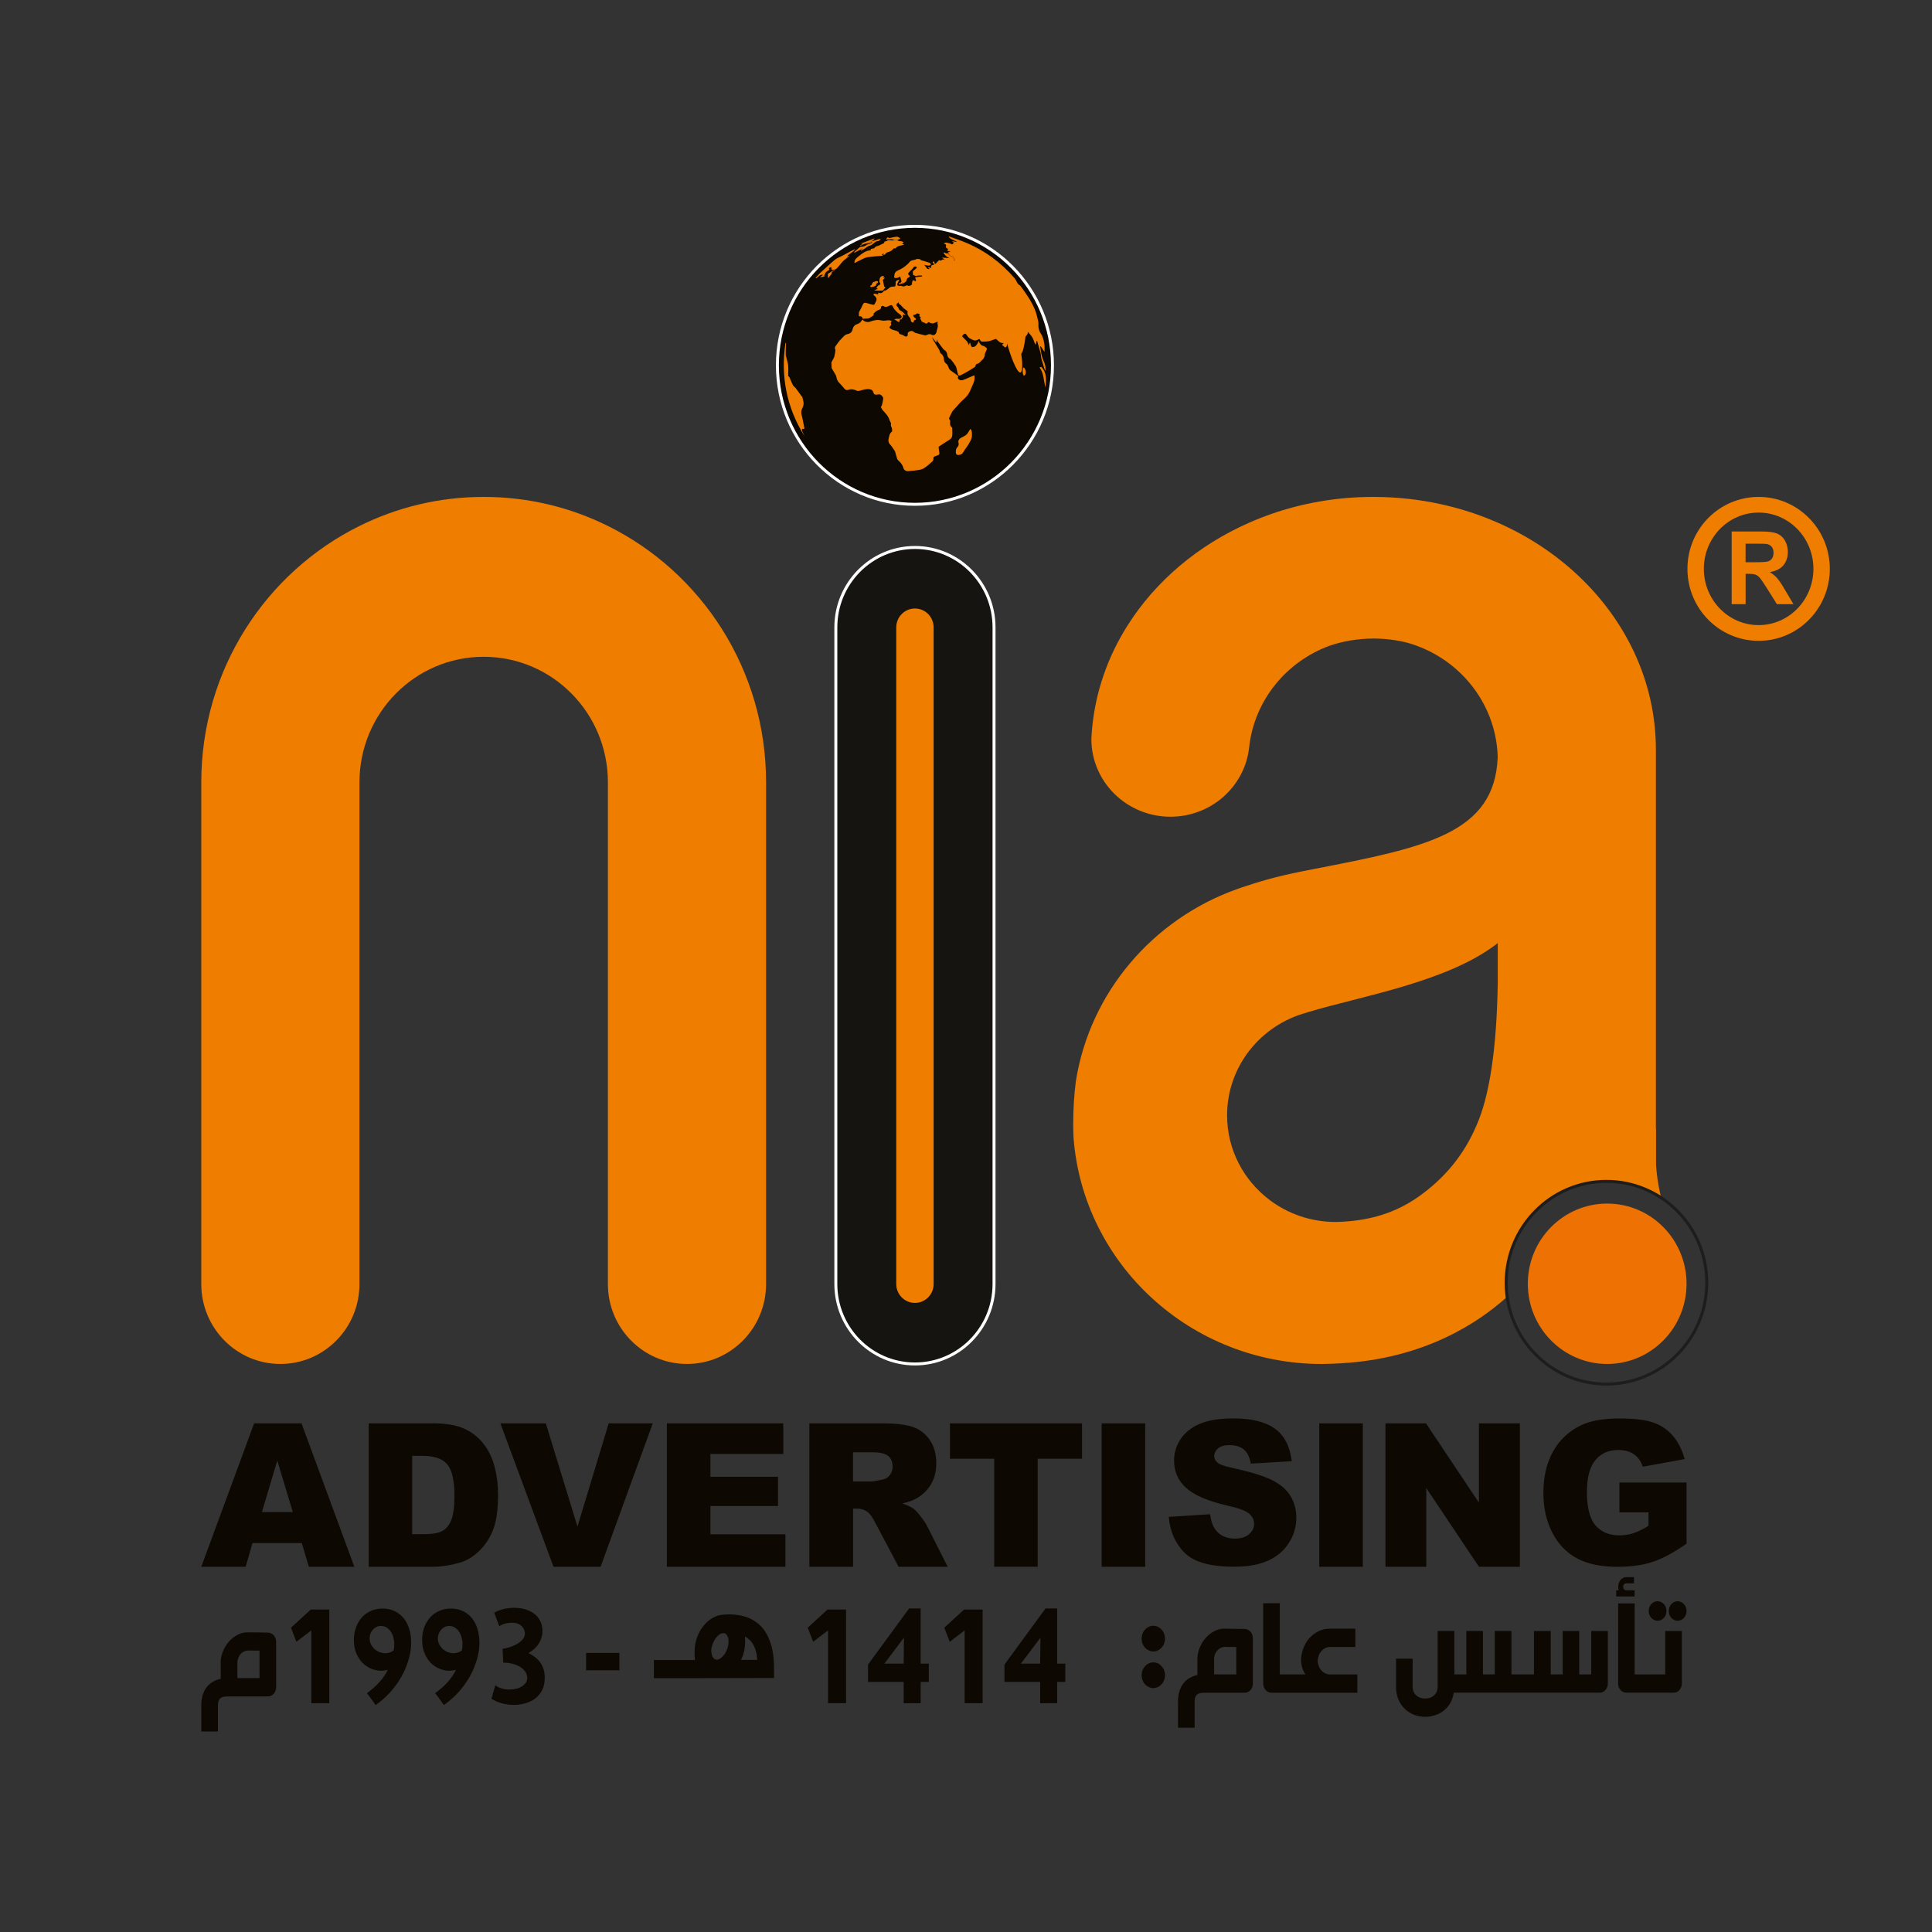 <?xml version="1.0" encoding="utf-8"?>
<!-- Generator: Adobe Illustrator 28.0.0, SVG Export Plug-In . SVG Version: 6.00 Build 0)  -->
<svg version="1.1" id="Layer_1" xmlns="http://www.w3.org/2000/svg" xmlns:xlink="http://www.w3.org/1999/xlink" x="0px" y="0px"
	 viewBox="0 0 650 650" style="enable-background:new 0 0 650 650;" xml:space="preserve">
<rect x="0" y="0" width="650" height="650" fill="#333333" stroke="none"/>
<style type="text/css">
	.st0{fill-rule:evenodd;clip-rule:evenodd;fill:#EE7D00;}
	.st1{fill-rule:evenodd;clip-rule:evenodd;fill:#0D0802;}
	.st2{fill:#0D0802;}
	.st3{fill-rule:evenodd;clip-rule:evenodd;fill:#161410;stroke:#FFFFFF;strokeWidth:0.15;stroke-miterlimit:10;}
	.st4{fill:#EE7D00;}
	.st5{fill-rule:evenodd;clip-rule:evenodd;fill:#0D0802;stroke:#FFFFFF;strokeWidth:0.15;stroke-miterlimit:10;}
	.st6{fill-rule:evenodd;clip-rule:evenodd;fill:#ED7203;}
	.st7{fill:none;stroke:#1D1D1B;stroke-miterlimit:10;}
</style>
<path class="st0" d="M257.74,263.2V432c0,14.85-11.92,26.89-26.61,26.89c-14.7,0-26.61-12.04-26.61-26.89V263.2
	c0-23.32-18.71-42.23-41.79-42.23c-23.07,0-41.79,18.91-41.79,42.23V432c0,14.85-11.92,26.89-26.61,26.89
	c-14.7,0-26.61-12.04-26.61-26.89V263.2c0-37.88,21.7-70.63,53.22-86.25c12.61-6.26,26.79-9.77,41.79-9.77
	c15,0,29.19,3.51,41.79,9.77C236.05,192.57,257.74,225.32,257.74,263.2z"/>
<g>
	<g>
		<path class="st1" d="M388.01,546.97c0.55,0,1.04,0.1,1.54,0.35c0.46,0.22,0.87,0.54,1.25,0.92c0.35,0.38,0.64,0.86,0.84,1.4
			c0.2,0.51,0.32,1.08,0.32,1.72c0,0.57-0.12,1.11-0.32,1.62c-0.2,0.54-0.49,0.99-0.84,1.37c-0.38,0.38-0.78,0.7-1.25,0.92
			c-0.49,0.22-0.99,0.35-1.54,0.35c-0.52,0-1.04-0.13-1.5-0.35c-0.49-0.22-0.9-0.54-1.28-0.92c-0.35-0.38-0.64-0.83-0.84-1.37
			c-0.2-0.51-0.29-1.05-0.29-1.62c0-0.64,0.09-1.21,0.29-1.72c0.2-0.54,0.49-1.02,0.84-1.4c0.38-0.38,0.78-0.7,1.28-0.92
			C386.96,547.07,387.48,546.97,388.01,546.97L388.01,546.97z M219.99,564.61v-6.11h10.37h0.49h2.96c-0.06-0.48-0.09-0.99-0.12-1.5
			c0-0.54,0-1.02,0-1.43c0-1.49,0.23-2.93,0.69-4.27c0.44-1.37,1.07-2.61,1.85-3.69c0.78-1.11,1.68-2.01,2.69-2.74
			c1.04-0.73,2.09-1.24,3.22-1.47c0.46-0.06,0.99-0.16,1.54-0.19c0.55-0.03,1.13-0.07,1.77-0.07c1.01,0,2.09,0.1,3.21,0.29
			c1.1,0.16,2.2,0.48,3.3,0.92c1.07,0.48,2.11,1.11,3.1,1.91c1.01,0.8,1.89,1.82,2.64,3.09c0.78,1.27,1.39,2.77,1.88,4.52
			c0.49,1.78,0.75,3.85,0.81,6.24l0.03,4.43l-29.58,0.06l0,0h-0.49H219.99z M74.25,559.17c0-1.18,0.26-2.36,0.75-3.56
			c0.47-1.18,1.13-2.26,1.97-3.25c0.84-0.95,1.8-1.75,2.93-2.32c1.13-0.6,2.32-0.89,3.56-0.86c1.13,0,2.23,0.03,3.33,0.03
			c1.1,0.03,2.23,0.03,3.33,0.06c0.38,0,0.72,0.09,1.07,0.25c0.35,0.16,0.64,0.38,0.9,0.64c0.26,0.28,0.46,0.6,0.58,0.99
			c0.15,0.35,0.23,0.76,0.23,1.18v15.35c0,0.41-0.09,0.83-0.23,1.18c-0.11,0.38-0.32,0.7-0.58,0.99c-0.26,0.29-0.55,0.51-0.9,0.67
			c-0.35,0.16-0.69,0.22-1.07,0.22H76.83c-0.52,0-1.01,0.03-1.45,0.1c-0.43,0.07-0.78,0.19-1.1,0.42c-0.32,0.19-0.55,0.51-0.7,0.92
			c-0.17,0.38-0.26,0.89-0.26,1.56v8.79h-5.59v-8.79c0-1.34,0.17-2.52,0.49-3.57c0.35-1.02,0.78-1.88,1.36-2.61
			c0.58-0.73,1.28-1.31,2.06-1.75c0.81-0.48,1.68-0.8,2.61-0.99V559.17z M104.73,573.02v-24.48c-0.81,0.6-1.65,1.24-2.55,1.94
			c-0.9,0.7-1.71,1.31-2.46,1.88l-1.82-4.74l6.66-6.11h6.23v31.52H104.73z M138.33,552.67c0,1.88-0.29,3.79-0.87,5.73
			c-0.58,1.94-1.36,3.85-2.4,5.7c-1.04,1.81-2.29,3.57-3.76,5.22c-1.48,1.62-3.13,3.09-4.93,4.33c-0.64-0.96-1.25-1.78-1.77-2.48
			c-0.52-0.7-0.93-1.21-1.13-1.53c3.33-2.42,5.65-5.03,7.01-7.86c-0.35,0.1-0.72,0.16-1.1,0.22c-0.38,0.07-0.75,0.1-1.13,0.1
			c-1.13,0-2.23-0.22-3.33-0.67c-1.07-0.44-2.06-1.11-2.93-1.97c-0.87-0.89-1.59-1.98-2.12-3.25c-0.55-1.27-0.81-2.74-0.81-4.39
			c0-1.56,0.23-3,0.72-4.3c0.46-1.3,1.13-2.42,1.97-3.37c0.84-0.92,1.85-1.66,3.04-2.17c1.16-0.54,2.46-0.8,3.85-0.8
			c1.57,0,2.93,0.29,4.14,0.86c1.19,0.57,2.2,1.37,3.04,2.39c0.81,1.02,1.42,2.23,1.86,3.63
			C138.13,549.46,138.33,550.99,138.33,552.67L138.33,552.67z M128.13,547.04c-0.64,0-1.19,0.13-1.68,0.45
			c-0.49,0.29-0.9,0.64-1.22,1.08c-0.35,0.45-0.58,0.92-0.72,1.43c-0.14,0.54-0.2,1.02-0.17,1.47c0.06,0.7,0.26,1.37,0.58,1.94
			c0.32,0.57,0.72,1.08,1.22,1.5c0.49,0.41,1.04,0.73,1.65,0.96c0.61,0.22,1.21,0.35,1.85,0.35c0.99,0,1.91-0.32,2.78-0.92
			c0.06-0.32,0.15-0.67,0.17-1.02c0.03-0.38,0.06-0.73,0.06-1.11c0-0.8-0.12-1.56-0.32-2.32c-0.2-0.73-0.49-1.37-0.87-1.94
			c-0.38-0.57-0.87-1.02-1.42-1.37C129.49,547.2,128.86,547.04,128.13,547.04L128.13,547.04z M161.3,552.67
			c0,1.88-0.29,3.79-0.87,5.73c-0.58,1.94-1.36,3.85-2.4,5.7c-1.04,1.81-2.29,3.57-3.77,5.22c-1.48,1.62-3.13,3.09-4.93,4.33
			c-0.64-0.96-1.25-1.78-1.77-2.48c-0.55-0.7-0.93-1.21-1.16-1.53c3.36-2.42,5.68-5.03,7.01-7.86c-0.35,0.1-0.69,0.16-1.07,0.22
			c-0.4,0.07-0.75,0.1-1.13,0.1c-1.13,0-2.23-0.22-3.33-0.67c-1.1-0.44-2.06-1.11-2.95-1.97c-0.87-0.89-1.56-1.98-2.09-3.25
			c-0.55-1.27-0.81-2.74-0.81-4.39c0-1.56,0.23-3,0.7-4.3c0.49-1.3,1.16-2.42,2-3.37c0.84-0.92,1.85-1.66,3.04-2.17
			c1.16-0.54,2.46-0.8,3.85-0.8c1.56,0,2.93,0.29,4.14,0.86c1.19,0.57,2.2,1.37,3.04,2.39c0.81,1.02,1.42,2.23,1.85,3.63
			C161.07,549.46,161.3,550.99,161.3,552.67L161.3,552.67z M151.11,547.04c-0.64,0-1.19,0.13-1.68,0.45
			c-0.49,0.29-0.9,0.64-1.21,1.08c-0.35,0.45-0.58,0.92-0.73,1.43c-0.15,0.54-0.2,1.02-0.18,1.47c0.06,0.7,0.23,1.37,0.58,1.94
			c0.32,0.57,0.72,1.08,1.21,1.5c0.49,0.41,1.02,0.73,1.62,0.96c0.61,0.22,1.25,0.35,1.88,0.35c0.98,0,1.91-0.32,2.78-0.92
			c0.06-0.32,0.12-0.67,0.17-1.02c0.03-0.38,0.06-0.73,0.06-1.11c0-0.8-0.11-1.56-0.32-2.32c-0.2-0.73-0.49-1.37-0.87-1.94
			c-0.41-0.57-0.87-1.02-1.42-1.37C152.47,547.2,151.83,547.04,151.11,547.04L151.11,547.04z M166.28,542.58
			c0.87-0.51,1.88-0.92,3.04-1.21c1.16-0.29,2.32-0.41,3.5-0.45c1.22,0,2.38,0.13,3.54,0.41c1.16,0.32,2.2,0.76,3.1,1.4
			c0.93,0.64,1.65,1.46,2.2,2.45c0.55,1.02,0.84,2.2,0.84,3.63c0,1.4-0.41,2.74-1.16,4.05c-0.78,1.27-1.97,2.39-3.53,3.28
			c1.88,0.96,3.25,2.1,4.14,3.47c0.9,1.34,1.33,2.96,1.33,4.87c0,1.62-0.29,2.99-0.9,4.17c-0.61,1.18-1.42,2.1-2.4,2.86
			c-1.01,0.73-2.14,1.24-3.42,1.59c-1.24,0.35-2.55,0.51-3.88,0.48c-1.33,0-2.63-0.19-3.91-0.54c-1.28-0.38-2.43-0.86-3.42-1.53
			l1.3-4.52c0.58,0.45,1.21,0.79,1.97,1.02c0.75,0.25,1.54,0.38,2.32,0.41c0.81,0.03,1.59-0.03,2.35-0.19
			c0.78-0.13,1.45-0.38,2.06-0.73c0.61-0.32,1.1-0.77,1.48-1.24c0.38-0.51,0.55-1.12,0.55-1.78c0-0.6-0.17-1.21-0.49-1.81
			c-0.35-0.57-0.84-1.11-1.53-1.62c-0.67-0.48-1.51-0.86-2.52-1.18c-1.01-0.32-2.17-0.48-3.53-0.48l-0.23-4.65
			c0.7-0.1,1.45-0.29,2.32-0.54c0.84-0.26,1.65-0.61,2.41-1.02c0.75-0.41,1.42-0.96,1.94-1.53c0.55-0.57,0.81-1.27,0.87-2.04
			c-0.06-0.73-0.26-1.34-0.55-1.85c-0.32-0.48-0.73-0.86-1.22-1.18c-0.46-0.28-1.01-0.48-1.62-0.57c-0.61-0.06-1.22-0.1-1.83-0.03
			c-0.64,0.06-1.24,0.19-1.85,0.38c-0.58,0.19-1.13,0.45-1.59,0.73L166.28,542.58z M197.19,556.11h11.21v5.83h-11.21V556.11z
			 M278.59,573.02v-24.48c-0.81,0.6-1.65,1.24-2.55,1.94c-0.9,0.7-1.71,1.31-2.46,1.88l-1.82-4.74l6.66-6.11h6.23v31.52H278.59z
			 M304.03,573.02v-7.16h-11.99v-5.83l13.82-18.88h3.88v18.56h2.75v6.15h-2.75v7.16H304.03z M304.03,559.71l0.09-8.75l-6.58,8.75
			H304.03z M324.54,573.02v-24.48c-0.81,0.6-1.65,1.24-2.55,1.94c-0.9,0.7-1.74,1.31-2.46,1.88l-1.83-4.74l6.66-6.11h6.23v31.52
			H324.54z M349.94,573.02v-7.16h-12v-5.83l13.82-18.88h3.91v18.56h2.75v6.15h-2.75v7.16H349.94z M349.94,559.71l0.12-8.75
			l-6.58,8.75H349.94z M79.87,564.58h7.44v-9.24c-1.01,0-1.79,0-2.31-0.03c-0.52,0-0.9,0-1.13,0c-0.23,0-0.38,0-0.41,0
			c-0.03,0-0.03,0-0.03,0c-0.46,0-0.9,0.1-1.33,0.32c-0.44,0.19-0.81,0.48-1.13,0.86c-0.35,0.35-0.61,0.8-0.78,1.27
			c-0.2,0.48-0.32,0.99-0.32,1.53V564.58z M245.11,552.29c0-0.76-0.12-1.4-0.41-1.91c-0.26-0.48-0.58-0.8-0.99-0.92
			c-0.46-0.03-0.96,0.06-1.39,0.29c-0.47,0.26-0.9,0.64-1.28,1.09c-0.41,0.47-0.75,1.02-1.01,1.62c-0.29,0.64-0.52,1.31-0.67,2.01
			v-0.03c0,0.16-0.03,0.29-0.03,0.45c0,0.16-0.03,0.32-0.03,0.45c0,0.35,0.06,0.73,0.12,1.08c0.06,0.35,0.17,0.67,0.32,0.99
			c0.14,0.29,0.35,0.51,0.61,0.7c0.26,0.19,0.55,0.29,0.9,0.29c0.49-0.06,0.95-0.29,1.42-0.67c0.46-0.38,0.87-0.86,1.25-1.4
			c0.35-0.57,0.63-1.18,0.87-1.88C244.99,553.72,245.11,553.03,245.11,552.29L245.11,552.29z M254.78,558.44
			c-0.09-1.15-0.23-2.13-0.49-2.99c-0.23-0.86-0.55-1.59-0.93-2.23c-0.37-0.64-0.78-1.15-1.24-1.56c-0.46-0.44-0.99-0.8-1.51-1.05
			c0.03,0.25,0.06,0.54,0.06,0.83c0.03,0.29,0.03,0.57,0.03,0.83c0,1.11-0.12,2.16-0.35,3.21c-0.23,1.05-0.58,2.04-1.04,2.96H254.78
			z M554.31,563.34h5.94v-14.61h5.59v17.41c0,0.06,0,0.1,0,0.16c0,0.03,0,0.09,0,0.13c0,0.42-0.09,0.83-0.23,1.21
			c-0.15,0.35-0.35,0.67-0.58,0.95c-0.26,0.29-0.55,0.51-0.9,0.67c-0.35,0.16-0.7,0.22-1.1,0.22h-8.72h-0.23h-6.87
			c-0.4,0-0.75-0.07-1.1-0.22c-0.35-0.16-0.64-0.38-0.9-0.67c-0.26-0.28-0.44-0.6-0.61-0.95c-0.14-0.38-0.2-0.8-0.2-1.21
			c0-0.03,0-0.06-0.03-0.09c0-0.03,0-0.1,0.03-0.19v-26.71h5.56v23.91h4.12H554.31z M561.44,542.01c0-0.45,0.09-0.89,0.23-1.28
			c0.15-0.41,0.35-0.76,0.64-1.05c0.26-0.29,0.58-0.54,0.96-0.7c0.35-0.16,0.72-0.26,1.13-0.26c0.44,0,0.81,0.1,1.19,0.26
			c0.35,0.16,0.67,0.41,0.93,0.7c0.29,0.29,0.49,0.64,0.67,1.05c0.14,0.38,0.23,0.83,0.23,1.28c0,0.45-0.09,0.89-0.23,1.27
			c-0.17,0.38-0.38,0.73-0.67,1.05c-0.26,0.29-0.58,0.51-0.93,0.7c-0.37,0.16-0.75,0.26-1.19,0.26c-0.41,0-0.78-0.09-1.13-0.26
			c-0.38-0.19-0.69-0.41-0.96-0.7c-0.29-0.32-0.49-0.67-0.64-1.05C561.53,542.9,561.44,542.45,561.44,542.01L561.44,542.01z
			 M554.69,542.01c0-0.45,0.09-0.89,0.23-1.28c0.14-0.41,0.37-0.76,0.64-1.05c0.29-0.29,0.58-0.54,0.96-0.7
			c0.35-0.16,0.72-0.26,1.13-0.26c0.43,0,0.84,0.1,1.19,0.26c0.35,0.16,0.67,0.41,0.96,0.7c0.26,0.29,0.49,0.64,0.64,1.05
			c0.15,0.38,0.23,0.83,0.23,1.28c0,0.45-0.08,0.89-0.23,1.27c-0.14,0.38-0.38,0.73-0.64,1.05c-0.29,0.29-0.61,0.51-0.96,0.7
			c-0.35,0.16-0.75,0.26-1.19,0.26c-0.4,0-0.78-0.09-1.13-0.26c-0.38-0.19-0.67-0.41-0.96-0.7c-0.26-0.32-0.49-0.67-0.64-1.05
			C554.78,542.9,554.69,542.45,554.69,542.01L554.69,542.01z M544.61,535.03c-0.06-0.19-0.12-0.38-0.14-0.57
			c-0.03-0.19-0.03-0.38-0.03-0.61c0-0.42,0.06-0.8,0.17-1.18c0.12-0.41,0.32-0.73,0.55-1.05c0.23-0.32,0.52-0.54,0.87-0.73
			c0.35-0.19,0.75-0.28,1.21-0.28h2.49v2.1l-2.49-0.03c-0.4,0-0.69,0.13-0.87,0.38c-0.2,0.25-0.29,0.54-0.29,0.83
			c0,0.25,0.08,0.51,0.26,0.77c0.17,0.22,0.43,0.35,0.78,0.38h2.84v2.07h-6.2v-2.07H544.61z M511.85,563.34h4.23v-14.61h5.65v14.61
			h4.03v-14.61h5.56v14.61h4.03v-14.61h5.59v17.7c0,0.42-0.09,0.83-0.23,1.21c-0.14,0.35-0.35,0.67-0.58,0.95
			c-0.26,0.29-0.55,0.51-0.9,0.67c-0.35,0.16-0.7,0.22-1.07,0.22h-26.3h-0.4h-22.36c-0.2,1.37-0.61,2.55-1.22,3.57
			c-0.61,1.02-1.36,1.85-2.23,2.55c-0.9,0.67-1.86,1.18-2.93,1.49c-1.07,0.35-2.14,0.51-3.25,0.51c-1.24,0-2.43-0.22-3.62-0.64
			c-1.16-0.44-2.2-1.08-3.13-1.94c-0.93-0.86-1.65-1.94-2.2-3.18c-0.58-1.27-0.84-2.74-0.84-4.43v-9.36h5.59v9.36
			c0,0.7,0.12,1.31,0.35,1.81c0.23,0.51,0.55,0.92,0.93,1.24c0.41,0.35,0.84,0.57,1.36,0.77c0.49,0.16,1.01,0.22,1.56,0.22
			c0.52,0,1.04-0.06,1.57-0.22c0.52-0.19,0.96-0.42,1.33-0.77c0.41-0.32,0.72-0.73,0.96-1.24c0.23-0.51,0.35-1.08,0.35-1.78v-18.72
			h5.62v14.61h4.03v-14.61h5.59v14.61h3.99v-14.61h5.59v14.61h2.95H511.85z M439.19,563.34c-0.2-0.25-0.38-0.57-0.55-0.96
			c-0.18-0.35-0.32-0.73-0.46-1.14c-0.15-0.41-0.23-0.83-0.32-1.27c-0.09-0.41-0.12-0.83-0.12-1.21c0-1.4,0.23-2.74,0.69-4.01
			c0.46-1.3,1.1-2.45,1.97-3.47c0.87-0.99,1.91-1.82,3.1-2.42c1.22-0.64,2.55-0.92,4.03-0.92h8.46v6.15h-8.46
			c-0.61,0-1.16,0.13-1.68,0.41c-0.52,0.25-0.96,0.6-1.33,1.05c-0.38,0.45-0.67,0.95-0.87,1.5c-0.2,0.57-0.32,1.15-0.32,1.69
			c0,0.57,0.12,1.14,0.32,1.72c0.2,0.54,0.49,1.05,0.87,1.46c0.38,0.45,0.81,0.8,1.33,1.05c0.52,0.26,1.07,0.38,1.68,0.38h9.13v6.15
			h-21.73h-0.38h-6.72c-0.41,0-0.75-0.07-1.1-0.22c-0.35-0.16-0.64-0.38-0.9-0.67c-0.26-0.28-0.46-0.6-0.61-0.95
			c-0.14-0.38-0.23-0.8-0.23-1.21c0-0.03,0-0.06,0-0.09c0-0.03,0-0.1,0-0.19V539.4h5.59v23.94h3.97h0.38H439.19z M402.87,557.93
			c0-1.14,0.26-2.36,0.75-3.53c0.46-1.21,1.13-2.29,1.97-3.25c0.84-0.99,1.8-1.75,2.92-2.35c1.13-0.61,2.32-0.89,3.56-0.86
			c1.13,0,2.23,0.03,3.33,0.07c1.1,0,2.23,0.03,3.33,0.03c0.38,0,0.72,0.1,1.07,0.26c0.35,0.16,0.64,0.38,0.9,0.67
			c0.26,0.26,0.46,0.57,0.58,0.96c0.14,0.38,0.23,0.76,0.23,1.18v15.34c0,0.42-0.09,0.83-0.23,1.21c-0.12,0.35-0.32,0.67-0.58,0.95
			c-0.26,0.29-0.55,0.51-0.9,0.67c-0.35,0.16-0.69,0.22-1.07,0.22h-13.3c-0.52,0-1.01,0.03-1.45,0.09c-0.44,0.06-0.78,0.19-1.1,0.41
			c-0.32,0.22-0.55,0.51-0.7,0.92c-0.17,0.38-0.26,0.92-0.26,1.59v8.76h-5.59v-8.79c0-1.34,0.17-2.52,0.49-3.57
			c0.35-1.02,0.78-1.88,1.36-2.61c0.58-0.73,1.27-1.31,2.06-1.75c0.78-0.48,1.65-0.79,2.61-0.99V557.93z M408.49,563.34h7.44v-9.23
			c-1.01,0-1.8,0-2.32,0c-0.52-0.03-0.9-0.03-1.13-0.03c-0.26,0-0.37,0-0.41,0c-0.03,0-0.03,0-0.03,0c-0.47,0-0.9,0.1-1.33,0.32
			c-0.44,0.22-0.81,0.51-1.13,0.86c-0.35,0.35-0.61,0.8-0.81,1.27c-0.17,0.48-0.29,0.99-0.29,1.53V563.34z M388.01,559.3
			c0.55,0,1.04,0.1,1.54,0.32c0.46,0.22,0.87,0.54,1.25,0.96c0.35,0.38,0.64,0.83,0.84,1.37c0.2,0.51,0.32,1.05,0.32,1.66
			c0,0.6-0.12,1.15-0.32,1.69c-0.2,0.51-0.49,0.99-0.84,1.37c-0.38,0.38-0.78,0.7-1.25,0.92c-0.49,0.22-0.99,0.35-1.54,0.35
			c-0.52,0-1.04-0.13-1.5-0.35c-0.49-0.22-0.9-0.54-1.28-0.92c-0.35-0.38-0.64-0.86-0.84-1.37c-0.2-0.54-0.29-1.09-0.29-1.69
			c0-0.6,0.09-1.15,0.29-1.66c0.2-0.54,0.49-0.99,0.84-1.37c0.38-0.42,0.78-0.73,1.28-0.96C386.96,559.39,387.48,559.3,388.01,559.3
			L388.01,559.3z"/>
	</g>
	<g>
		<path class="st2" d="M101.54,519.15H84.95l-2.31,7.97H67.72l17.78-48.25h15.94l17.77,48.25h-15.3L101.54,519.15z M98.51,508.72
			l-5.22-17.34l-5.17,17.34H98.51z"/>
		<path class="st2" d="M124.06,478.87h21.71c4.28,0,7.74,0.59,10.37,1.78c2.63,1.18,4.81,2.88,6.53,5.1
			c1.72,2.22,2.97,4.79,3.74,7.73c0.77,2.94,1.16,6.06,1.16,9.35c0,5.16-0.58,9.15-1.73,12c-1.15,2.84-2.75,5.22-4.79,7.14
			c-2.04,1.92-4.24,3.2-6.58,3.83c-3.21,0.88-6.11,1.32-8.71,1.32h-21.71V478.87z M138.67,489.8v26.36h3.58
			c3.05,0,5.22-0.35,6.51-1.04c1.29-0.69,2.3-1.9,3.03-3.62c0.73-1.72,1.1-4.51,1.1-8.37c0-5.11-0.82-8.61-2.45-10.5
			c-1.64-1.88-4.35-2.83-8.13-2.83H138.67z"/>
		<path class="st2" d="M168.35,478.87h15.28l10.65,34.72l10.51-34.72h14.83l-17.56,48.25h-15.84L168.35,478.87z"/>
		<path class="st2" d="M224.36,478.87h39.17v10.3h-24.52v7.67h22.75v9.84h-22.75v9.51h25.23v10.93h-39.88V478.87z"/>
		<path class="st2" d="M272.31,527.12v-48.25h24.36c4.52,0,7.97,0.39,10.36,1.19c2.39,0.79,4.31,2.26,5.77,4.39
			c1.46,2.14,2.2,4.75,2.2,7.82c0,2.68-0.56,4.99-1.68,6.93c-1.12,1.94-2.66,3.52-4.62,4.72c-1.25,0.77-2.96,1.4-5.13,1.91
			c1.74,0.59,3.01,1.19,3.81,1.78c0.54,0.39,1.32,1.24,2.34,2.54c1.02,1.3,1.7,2.29,2.05,3l7.08,13.98h-16.52l-7.81-14.74
			c-0.99-1.91-1.87-3.15-2.64-3.72c-1.05-0.75-2.25-1.12-3.58-1.12h-1.29v19.58H272.31z M286.99,498.42h6.16
			c0.67,0,1.96-0.22,3.87-0.66c0.97-0.2,1.76-0.71,2.37-1.51c0.61-0.81,0.92-1.75,0.92-2.8c0-1.55-0.48-2.75-1.45-3.59
			c-0.97-0.83-2.79-1.25-5.45-1.25h-6.42V498.42z"/>
		<path class="st2" d="M319.6,478.87h44.43v11.91h-14.91v36.33h-14.62v-36.33h-14.9V478.87z"/>
		<path class="st2" d="M370.64,478.87h14.65v48.25h-14.65V478.87z"/>
		<path class="st2" d="M443.85,478.87h14.65v48.25h-14.65V478.87z"/>
		<path class="st2" d="M393.23,510.34l13.9-0.89c0.3,2.3,0.91,4.06,1.84,5.26c1.51,1.95,3.65,2.93,6.45,2.93
			c2.09,0,3.7-0.5,4.83-1.5c1.13-1,1.69-2.16,1.69-3.47c0-1.25-0.54-2.37-1.61-3.36c-1.07-0.99-3.57-1.92-7.49-2.8
			c-6.41-1.47-10.98-3.42-13.71-5.86c-2.75-2.44-4.13-5.54-4.13-9.31c0-2.48,0.71-4.82,2.11-7.03c1.41-2.2,3.53-3.94,6.36-5.2
			c2.83-1.26,6.7-1.89,11.63-1.89c6.04,0,10.65,1.15,13.83,3.44c3.17,2.29,5.06,5.94,5.66,10.94l-13.78,0.82
			c-0.36-2.17-1.14-3.75-2.31-4.74c-1.17-0.99-2.79-1.48-4.86-1.48c-1.7,0-2.98,0.37-3.84,1.1c-0.86,0.74-1.29,1.63-1.29,2.68
			c0,0.77,0.35,1.46,1.07,2.07c0.69,0.64,2.32,1.23,4.9,1.78c6.39,1.4,10.96,2.82,13.73,4.26c2.76,1.44,4.78,3.22,6.03,5.35
			c1.26,2.13,1.89,4.51,1.89,7.14c0,3.09-0.84,5.95-2.52,8.56c-1.68,2.61-4.02,4.59-7.03,5.94c-3.01,1.35-6.81,2.02-11.39,2.02
			c-8.04,0-13.61-1.58-16.71-4.74C395.39,519.22,393.63,515.21,393.23,510.34z"/>
		<path class="st2" d="M466.11,478.87h13.65l17.81,26.69v-26.69h13.78v48.25h-13.78l-17.71-26.49v26.49h-13.74V478.87z"/>
		<path class="st2" d="M544.84,508.83v-10.04h22.58v20.57c-4.32,3-8.15,5.05-11.47,6.14c-3.32,1.09-7.26,1.63-11.82,1.63
			c-5.61,0-10.19-0.98-13.73-2.93c-3.54-1.95-6.28-4.86-8.23-8.72c-1.95-3.86-2.92-8.3-2.92-13.3c0-5.26,1.06-9.84,3.2-13.74
			c2.13-3.89,5.25-6.85,9.35-8.87c3.2-1.56,7.52-2.34,12.94-2.34c5.23,0,9.14,0.48,11.73,1.45c2.59,0.96,4.74,2.46,6.45,4.49
			c1.71,2.03,2.99,4.6,3.86,7.72l-14.1,2.57c-0.58-1.82-1.56-3.21-2.95-4.18c-1.39-0.96-3.16-1.45-5.31-1.45
			c-3.21,0-5.76,1.13-7.66,3.4c-1.9,2.27-2.86,5.87-2.86,10.78c0,5.22,0.96,8.95,2.89,11.19c1.93,2.24,4.61,3.36,8.05,3.36
			c1.63,0,3.19-0.24,4.68-0.73c1.48-0.48,3.18-1.3,5.1-2.47v-4.54H544.84z"/>
	</g>
</g>
<path class="st3" d="M307.82,458.89L307.82,458.89c-14.7,0-26.61-12.04-26.61-26.89V211.08c0-14.85,11.91-26.89,26.61-26.89l0,0
	c14.7,0,26.61,12.04,26.61,26.89v220.91C334.43,446.85,322.52,458.89,307.82,458.89z"/>
<path class="st0" d="M307.82,438.35c-2.27,0-3.76-1.17-4.45-1.86c-0.69-0.7-1.84-2.2-1.84-4.5V211.08c0-3.5,2.82-6.36,6.29-6.36
	c3.47,0,6.29,2.85,6.29,6.36v220.91C314.11,435.5,311.29,438.35,307.82,438.35z"/>
<path class="st4" d="M557.16,392.01V380c-0.02-0.17-0.03-0.34-0.05-0.5V252.24c0-11.56-2.57-22.56-7.23-32.6
	c-0.03-0.08-0.05-0.19-0.08-0.28l-0.07-0.04c-8.91-18.98-25.28-34.46-45.84-43.48c-12.34-5.42-26.19-8.52-40.83-8.65h-0.01
	c-0.01,0-0.01,0-0.02,0h-0.03c-0.31-0.01-0.61-0.01-0.91-0.01c-3.28,0-6.51,0.14-9.71,0.43c-0.06,0.01-0.13,0.01-0.2,0.02
	c-11.34,1.05-22.08,3.89-31.87,8.21c-17.23,7.56-31.53,19.67-40.95,34.58c-6.59,10.41-10.78,22.17-11.94,34.71
	c-0.1,1.06-0.18,2.14-0.23,3.22c-0.01,0.1-0.01,0.19-0.01,0.28c0,14.44,11.92,26.15,26.61,26.15c13.76,0,25.06-10.24,26.48-23.38
	v-0.06c1.75-15.68,12.46-28.71,26.97-34.06c0.05-0.02,0.09-0.03,0.13-0.05c4.59-1.55,9.56-2.39,14.74-2.4
	c3.92,0.01,7.72,0.49,11.3,1.39c0.01,0,0.02,0,0.04,0.01c17.09,4.76,29.73,19.91,30.43,38.05v0.58
	c-1.05,25.51-24.02,30.18-61.52,37.45c-1.34,0.26-2.7,0.53-4.08,0.8c-9.29,1.81-16,3.92-20.4,5.43c-0.25,0.08-0.5,0.17-0.75,0.25
	c-0.39,0.14-0.79,0.27-1.18,0.42c-28.13,10.12-49.2,34.62-53.97,64.43c-0.6,4.61-0.91,9.42-0.91,14.42c0,1.59,0.04,3.18,0.11,4.75
	c0.01,0.03,0.01,0.05,0.01,0.08c3.29,42.41,39.29,75.85,83.28,76.01h0.3c2.2-0.04,4.34-0.11,6.43-0.24c0.04,0,0.07-0.01,0.11-0.01
	c27.84-1.58,45.93-13.58,55.39-22.04c-0.21-1.54-0.31-3.11-0.31-4.7c0-19.13,15.4-34.69,34.32-34.69c6.6,0,12.79,1.89,18.02,5.18
	C557.8,398.37,557.35,394.85,557.16,392.01z M503.9,330.87c-0.36,21.87-2.74,37.83-7.17,47.81c-4.19,9.84-10.74,17.81-19.65,24.05
	c-7.63,5.33-15.88,7.7-24.75,8.26c-0.16,0.02-0.32,0.04-0.49,0.04c-0.65,0.04-1.29,0.06-1.94,0.08c-0.18,0.01-0.35,0.01-0.53,0.01
	c-8.41,0-16.17-2.79-22.34-7.5c-8.63-6.56-14.19-16.83-14.19-28.38c0-16.47,11.3-30.34,26.7-34.54c0.03-0.02,0.06-0.03,0.09-0.03
	c0.2-0.07,0.39-0.14,0.6-0.19c17.5-5.3,46.53-10.05,63.18-22.81c0.17-0.13,0.33-0.25,0.49-0.38V330.87z"/>
<ellipse class="st5" cx="307.82" cy="122.91" rx="46.27" ry="46.76"/>
<g>
	<g>
		<path class="st0" d="M351.74,124.08c0.1-1.56-0.82-2.81-1.19-4.2c-0.29-1.07-0.38-2.19-0.59-3.28c0.08-0.03,0.14-0.06,0.21-0.07
			c0.42,0.63,0.83,1.27,1.24,1.87c0-0.73,0.07-1.52-0.01-2.32c-0.15-1.36-0.47-2.68-1.23-3.86c-0.38-0.55-0.64-1.23-0.75-1.88
			c-0.13-0.73,0.04-1.49-0.12-2.21c-0.28-1.3-0.59-2.59-1.06-3.82c-1.18-2.97-3.04-5.55-4.92-8.13c-0.04-0.06-0.13-0.12-0.21-0.17
			c-0.23-0.17-0.49-0.32-0.66-0.53c-0.4-0.61-0.64-1.35-1.13-1.91c-4.53-5.23-9.95-9.28-16.3-11.91c-1.84-0.79-3.79-1.4-5.71-2.11
			c-0.03,0.08-0.08,0.16-0.11,0.24c0.29,0.21,0.55,0.47,0.86,0.63c0.55,0.31,1.17,0.56,1.76,0.83c-0.01,0.05-0.03,0.09-0.05,0.14
			c-0.44-0.09-0.85-0.15-1.29-0.23c-0.04,0.05-0.04,0.11-0.05,0.17c0.18,0.11,0.38,0.2,0.65,0.34c-0.2,0.09-0.39,0.12-0.41,0.18
			c-0.22,0.63-0.5,0.25-0.83,0.15c-0.47-0.17-0.93-0.31-1.42-0.38c-0.26-0.03-0.57,0.17-0.96,0.28c0.07,0.05,0.15,0.08,0.23,0.1
			c0.37,0.15,0.73,0.24,0.56,0.84c-0.14,0.43,0.2,0.72,0.65,0.82c0.04,0.02,0.05,0.09,0.09,0.14c-0.09,0.15-0.21,0.29-0.37,0.5
			c0.45,0.14,0.8,0.28,1.33,0.47c-0.41,0-0.64-0.01-0.96-0.01c0.15,0.2,0.24,0.39,0.39,0.6c-0.23-0.11-0.43-0.2-0.72-0.34
			c0.09,0.21,0.13,0.33,0.16,0.44c-0.16-0.1-0.31-0.2-0.46-0.25c-0.29-0.12-0.54-0.2-0.81-0.28c-0.03,0.08-0.05,0.15-0.1,0.22
			c0.29,0.35,0.54,0.74,0.88,1.02c0.33,0.3,0.76,0.48,1.15,0.7c-0.47,0-0.93-0.1-1.4-0.14c-0.43-0.04-0.9-0.01-1.26-0.01
			c0.23,0.14,0.55,0.3,0.87,0.48c-0.03,0.08-0.04,0.16-0.06,0.24c-0.63-0.55-0.99,0.73-1.67,0.05c-0.37,0.38-0.73,0.79-1.2,1.26
			c-0.03,0-0.09,0-0.16-0.03c-0.11-0.03-0.21-0.1-0.31-0.15c0.21-0.51,0.13-0.59-0.58-0.53c0.19,0.35,0.38,0.71,0.58,1.08
			c-0.87-0.05-1.23,0.3-0.97,1.01c-0.37-0.07-0.72-0.13-1.04-0.2c-0.03,0.05-0.04,0.09-0.05,0.14c0.18,0.14,0.35,0.26,0.57,0.45
			c-1.17,0.24-1.15-0.97-1.95-1.4c0.65,0.1,1.17,0.25,1.67,0.25c0.23,0,0.47-0.24,0.73-0.39c-0.19-0.2-0.31-0.52-0.53-0.57
			c-0.99-0.35-1.99-0.62-2.86-0.87c-0.15-0.13-0.24-0.32-0.34-0.32c-0.43-0.05-0.97-0.22-1.26-0.01c-0.72,0.42-1.68,0.18-2.28,0.98
			c-0.43,0.58-1.06,1.05-1.63,1.52c-0.44,0.33-0.92,0.63-1.41,0.89c-0.91,0.43-1.96,0.7-2.02,1.98c0,0.32-0.29,0.76,0.14,0.92
			c0.3,0.13,0.69,0.01,1-0.07c0.29-0.07,0.55-0.25,0.8-0.39c0.15,0.59,0.3,1.11,0.43,1.64c0.01,0.11-0.11,0.28-0.21,0.34
			c-0.18,0.1-0.38,0.14-0.6,0.24c0.06,0.2,0.13,0.38,0.18,0.62c0.2-0.24,0.34-0.43,0.5-0.62c0.03,0.07,0.03,0.12,0.05,0.17
			c0.21-0.04,0.44-0.05,0.65-0.11c0.16-0.05,0.33-0.15,0.47-0.25c0.2-0.16,0.47-0.28,0.57-0.51c0.21-0.47,0.17-1.05,0.86-1.2
			c0.14-0.04,0.24-0.32,0.37-0.49c-0.26-0.33-0.87-0.52-0.47-1.05c0.26-0.34,0.57-0.62,0.86-0.91c0.02-0.03,0.04-0.03,0.05-0.05
			c0.21-0.23,0.48-0.44,0.63-0.73c0.21-0.39,0.51-0.51,0.91-0.44c0.12,0.03,0.29,0.11,0.34,0.21c0.03,0.07-0.08,0.24-0.16,0.35
			c-0.31,0.27-0.58,0.54-0.92,0.78c-0.59,0.42-0.04,0.98-0.24,1.45c0.36,0.13,0.71,0.33,1.08,0.38c0.21,0.04,0.47-0.15,0.71-0.16
			c0.43-0.03,0.86,0.02,1.29,0.02v0.29c-0.59,0.07-1.23,0.11-1.83,0.2c-0.56,0.09-0.59,0.24-0.28,0.71
			c0.11,0.16,0.04,0.45,0.05,0.66c-0.17-0.03-0.37-0.02-0.46-0.11c-0.39-0.36-0.64-0.16-0.74,0.19c-0.12,0.41-0.13,0.81-0.2,1.18
			c-0.46,0.21-0.94,0.57-1.51,0.17c-0.1-0.05-0.34,0.07-0.5,0.13c-0.26,0.07-0.51,0.24-0.77,0.23c-0.23,0.03-0.47-0.11-0.71-0.19
			c-0.21-0.06-0.44,0.08-0.68,0.06c-0.23-0.02-0.52-0.16-0.7-0.34c-0.06-0.08,0-0.38,0.08-0.56c0.18-0.38,0.39-0.78,0.65-1.28
			c-1.28,0.41-1.28,0.41-1.28,1.48c0,0.14-0.03,0.28-0.05,0.43c-0.04,0.34-0.17,0.45-0.55,0.44c-0.46,0-1,0.05-1.34,0.3
			c-0.6,0.45-1.12,1.03-1.95,1.13c-0.03-0.01-0.05,0.05-0.08,0.07c-0.47,0.66-1.05,0.94-1.84,0.52c-0.05,0.21-0.07,0.38-0.12,0.66
			c-0.31-0.11-0.6-0.24-0.89-0.26c-0.31-0.05-0.68-0.05-0.6,0.48c0.73,0.43,1.19,1.2,0.93,1.8c-0.12,0.38-0.34,0.74-0.52,1.1
			c-0.16,0.34-0.42,0.39-0.76,0.3c-0.75-0.23-1.55-0.43-2.32-0.64c-0.44-0.11-0.82,0.22-0.98,0.65c-0.29,0.72-0.67,1.39-1.02,2.07
			c-0.06,0.16-0.25,0.32-0.25,0.48c-0.04,0.42-0.02,0.82-0.02,1.31c0.51,0.01,1.25,0.04,1.19,0.86c0.64-0.03,1.22-0.02,1.78-0.07
			c0.25-0.02,0.48-0.11,0.69-0.24c0.48-0.27,0.91-0.58,1.31-0.87c0-0.24-0.08-0.52,0.02-0.62c0.41-0.39,0.84-0.78,1.32-1.02
			c0.49-0.25,1.11-0.24,1.15-1.05c0.05-0.42,0.49-0.6,0.89-0.34c0.74,0.51,1.35,0.06,1.97-0.22c0.65-0.32,0.9-0.13,1.21,0.56
			c0.26,0.58,0.75,1.09,1.22,1.57c0.42,0.43,0.98,0.71,1.38,1.14c0.47,0.48,0.19,1.11-0.48,1.19c-0.35,0.04-0.72-0.04-1.08-0.01
			c-0.16,0-0.33,0.07-0.67,0.18c0.52,0.32,0.91,0.53,1.27,0.79c0.31,0.21,0.47,0.14,0.48-0.28c0.02-0.18,0.19-0.53,0.22-0.5
			c0.68,0.13,0.63-0.66,0.92-0.72c0.01-0.39,0.01-0.63,0.01-0.9c0.31,0.05,0.62,0.14,0.95,0.16c-0.47-0.53-0.99-1.04-1.59-1.39
			c-0.39-0.22-0.71-0.39-0.81-0.85c-0.05-0.2-0.19-0.44-0.34-0.54c-0.39-0.28-0.44-0.62-0.26-0.98c0.13-0.19,0.38-0.3,0.65-0.53
			c0.04,0.34,0.06,0.5,0.06,0.67c0.06-0.02,0.13-0.06,0.18-0.09c0.13,0.11,0.29,0.22,0.41,0.35c0.33,0.33,0.62,0.72,0.94,1.03
			c0.39,0.32,0.83,0.6,1.24,0.92c0.09,0.09,0.22,0.3,0.2,0.41c-0.27,0.73,0.18,1.24,0.59,1.76c0.17,0.21,0.39,0.49,0.4,0.75
			c0.03,0.69,0.31,1.03,1,1.01c-0.09-0.55,0.16-0.91,0.63-0.82c0.04-0.17,0.06-0.36,0.11-0.52c-0.64-0.36-0.86-0.7-0.86-1.28
			c0.21,0.01,0.51,0.1,0.61,0.01c0.59-0.55,0.88-0.6,1.56-0.12c-0.05,0.21-0.1,0.39-0.14,0.58c0.53,0.32,0.59,0.62,0.21,1.01
			c0.14,0.07,0.38,0.15,0.39,0.25c0.06,0.96,1.04,0.74,1.5,1.2c0.11,0.09,0.56,0.03,0.63-0.09c0.34-0.71,0.71-0.13,1.09-0.02
			c0.29,0.05,0.63,0.15,0.89,0.09c0.48-0.13,0.94-0.39,1.47-0.6c-0.04,0.37-0.11,0.63-0.04,0.82c0.23,0.73-0.03,1.38-0.23,2.05
			c-0.03,0.2-0.08,0.4-0.12,0.61c-0.21,0.85-0.96,1.35-1.71,0.91c-0.59-0.32-0.99-0.12-1.48,0.07c-0.26,0.1-0.58,0.21-0.83,0.13
			c-1.08-0.23-2.11-0.52-3.16-0.82c-0.16-0.05-0.34-0.2-0.5-0.33c-0.47-0.4-0.98-0.32-1.48-0.09c-0.39,0.2-0.63,0.47-0.53,0.99
			c0.05,0.2-0.14,0.53-0.32,0.65c-0.15,0.1-0.46,0.02-0.67-0.08c-0.32-0.12-0.62-0.39-0.99-0.5c-0.48-0.14-1-0.19-1.09-0.88
			c0-0.07-0.22-0.14-0.34-0.21c-0.77-0.5-1.77-0.34-2.5-1.05c-0.29-0.32-0.34-0.41-0.03-0.69c0.21-0.18,0.47-0.64,0.42-0.73
			c-0.39-0.43-0.05-0.7,0.16-0.92c-0.17-0.13-0.31-0.21-0.47-0.28c-0.2-0.06-0.36-0.12-0.57-0.11c-0.78,0.04-1.61,0.26-2.37,0.09
			c-1.39-0.37-2.66-0.09-3.91,0.39c-0.76,0.3-1.98,0.05-2.46-0.64c-0.05,0.02-0.12,0.03-0.17,0.05c-0.07,0.05-0.12,0.12-0.17,0.18
			c-0.4,0.67-0.92,1.08-1.69,1.3c-0.73,0.24-1.25,0.91-1.37,1.63c-0.2,1.08-0.96,1.55-1.74,1.68c-0.97,0.19-1.39,0.95-1.97,1.48
			c-0.77,0.71-1.34,1.62-1.97,2.46c-0.26,0.31-0.39,0.68-0.21,1.1c0.08,0.17,0.11,0.39,0.08,0.59c-0.03,0.32-0.08,0.63-0.15,0.95
			c-0.09,0.42-0.14,0.85-0.29,1.26c-0.25,0.53-0.56,1.02-0.85,1.55c-0.03,0.05-0.04,0.12-0.04,0.19c0.01,0.53,0.03,1.05,0.06,1.6
			c0,0.14,0.03,0.28,0.1,0.4c0.23,0.43,0.49,0.82,0.73,1.23c0.29,0.54,0.73,1.08,0.8,1.66c0.13,0.82,0.42,1.39,0.99,1.98
			c0.65,0.62,1.22,1.37,1.82,2.02c0.31,0.34,0.65,0.43,1.12,0.28c1-0.32,1.95-0.2,2.92,0.28c0.18,0.11,0.47,0.11,0.66,0.07
			c1.15-0.22,2.22-0.7,3.41-0.6c0.89,0.09,1.34,0.38,1.55,1.24c0.16,0.5,0.45,0.69,0.97,0.62c0.68-0.07,1.33-0.31,1.87,0.43
			c0.29,0.33,0.48,0.59,0.42,0.99c-0.08,0.62-0.22,1.29-0.38,1.92c-0.05,0.26-0.21,0.5-0.39,0.84c0.18,0.26,0.3,0.72,0.59,1.03
			c0.92,1.03,1.95,2,2.34,3.43c0.13,0.43,0.57,0.92,0.48,1.23c-0.22,0.62,0.17,0.95,0.29,1.42c0.09,0.38,0.16,1.04-0.03,1.19
			c-0.84,0.59-0.85,1.51-1.07,2.31c-0.15,0.61-0.13,1.3,0.43,1.91c0.65,0.69,1.13,1.5,1.65,2.25c0.05,0.07,0.08,0.19,0.12,0.3
			c0.21,0.76,0.4,1.53,0.66,2.29c0.1,0.3,0.31,0.56,0.55,0.75c0.93,0.87,1.3,1.43,1.66,2.67c0,0.05,0.05,0.05,0.07,0.11
			c0.32,0.53,0.98,0.74,1.56,0.67c0.74-0.13,1.48-0.09,2.18-0.22c0.94-0.15,1.94-0.19,2.72-0.6c1.11-0.62,2.06-1.49,3-2.34
			c0.29-0.24,0.56-0.76,0.48-1.1c-0.08-0.5,0.18-0.56,0.47-0.71c0.24-0.12,0.53-0.18,0.79-0.3c0.41-0.14,0.81-0.3,0.73-0.83
			c-0.06-0.56-0.15-1.09-0.22-1.63c-0.03-0.18-0.05-0.47,0.05-0.53c0.99-0.68,2.03-1.35,3.05-1.98c0.68-0.41,1.34-0.84,1.44-1.68
			c0.09-0.82,0.03-1.65,0.02-2.46c0-0.12-0.01-0.29-0.09-0.34c-0.68-0.43-0.68-1.14-0.64-1.79c0.04-0.37,0.05-0.68-0.27-0.95
			c-0.08-0.08-0.05-0.43,0-0.58c0.27-0.57,0.55-1.11,0.83-1.66c0.11-0.21,0.22-0.44,0.37-0.61c0.34-0.42,0.71-0.79,1.06-1.18
			c0.74-0.8,1.42-1.68,2.24-2.38c0.96-0.82,1.81-1.7,2.35-2.83c0.47-1,0.87-2.01,1.31-3c0.34-0.81,0.39-1.63,0.3-2.52
			c-0.16,0.04-0.26,0.06-0.37,0.1c-1,0.42-1.98,0.84-2.95,1.26c-0.89,0.36-1.75,0.56-2.33-0.52c0.26-0.34,0.29-0.54-0.03-0.8
			c-0.74-0.55-1.47-1.13-2.23-1.62c-0.47-0.3-0.64-0.67-0.82-1.17c-0.16-0.4-0.37-0.92-0.71-1.15c-0.6-0.43-0.82-0.96-0.85-1.63
			c-0.07-0.77-0.34-1.38-1-1.83c-0.21-0.14-0.29-0.46-0.4-0.72c-0.06-0.12-0.04-0.28-0.09-0.4c-0.71-1.18-1.42-2.32-2.12-3.5
			c-0.12-0.18-0.17-0.43-0.31-0.82c0.48,0.63,0.87,1.13,1.34,1.76c0.15-0.48,0.21-0.76,0.29-1.06c0.05,0.24,0.04,0.47,0.13,0.63
			c0.63,0.83,1.27,1.67,1.9,2.52c0.11,0.14,0.21,0.26,0.35,0.35c0.65,0.35,0.97,0.9,1.06,1.64c0.09,0.62,0.32,1.12,0.95,1.43
			c0.26,0.12,0.46,0.4,0.64,0.65c0.34,0.41,0.65,0.83,0.93,1.29c0.2,0.29,0.43,0.58,0.51,0.92c0.22,0.74,0.35,1.5,0.53,2.27
			c0.13,0.4,0.39,0.58,0.82,0.4c0.74-0.36,1.51-0.76,2.24-1.18c0.77-0.43,1.51-0.91,2.28-1.39c0.21-0.14,0.58-0.34,0.58-0.55
			c0.03-0.5,0.31-0.73,0.71-0.81c0.81-0.21,1.12-0.97,1.74-1.44c0.29-0.21,0.4-0.67,0.65-1.06c0.02-0.25,0-0.62,0.1-0.94
			c0.19-0.47,0.45-0.91,0.64-1.38c0.06-0.12,0-0.38-0.06-0.43c-0.45-0.32-0.77-0.74-1.41-0.81c-0.34-0.03-0.68-0.49-0.95-0.82
			c-0.16-0.2-0.17-0.5-0.25-0.78c-0.23,0.43-0.44,0.82-0.71,1.22c-0.17,0.24-0.38,0.5-0.63,0.64c-0.27,0.15-0.62,0.24-0.93,0.22
			c-0.16-0.04-0.33-0.33-0.42-0.53c-0.13-0.31-0.18-0.63-0.26-0.95c-0.06,0.01-0.13,0.03-0.19,0.03c-0.04,0.22-0.1,0.44-0.21,0.8
			c-0.17-0.33-0.27-0.55-0.4-0.78c-0.11-0.17-0.15-0.4-0.29-0.53c-0.55-0.59-1.1-1.13-1.64-1.69c0.73-1.09,1.15-1.13,1.77-0.13
			c0.54,0.87,1.42,1.16,2.24,1.49c0.35,0.16,0.94-0.01,1.31-0.2c0.55-0.32,0.49-0.37,0.83,0.22c0.07,0.17,0.31,0.4,0.47,0.4
			c1.07,0.01,2.17,0.06,3.21-0.36c0.54-0.22,1.09-0.37,1.62-0.55c0.73,0.68,1.33,1.54,2.57,1.42c-0.22,0.24-0.39,0.41-0.56,0.6
			c0.24,0.23,0.48,0.43,0.72,0.64c0.31,0.32,0.62,0.24,0.81-0.13c0.13-0.28,0.13-0.63,0.18-0.95c0.9,3.49,3.24,9.98,4.47,9.74
			c0.57-0.14,0.58-1.69,0.59-2.5c0.02-1.07-0.09-2.1-0.24-3.17c-0.03-0.25-0.13-0.55,0-0.72c0.68-1.02,0.76-2.21,1.01-3.34
			c0.05-0.24,0.09-0.44,0.12-0.67c0.07-0.38,0.08-0.78,0.16-1.14c0.05-0.28,0.05-0.63,0.23-0.76c0.42-0.38,0.69-0.76,0.6-1.39
			c0.55,0.63,1.09,1.15,1.49,1.8c0.41,0.66,0.59,1.43,0.9,2.15c0.04,0.1,0.12,0.18,0.27,0.43c0.11-0.53,0.19-0.91,0.28-1.27
			c0.06-0.01,0.12-0.04,0.2-0.04c0.39,1.36,0.81,2.71,1.17,4.07c0.15,0.6,0.1,1.26,0.26,1.84c0.23,0.89,0.52,1.74,0.77,2.62
			c0.14,0.46,0.29,0.92,0.43,1.38c0.06-0.03,0.14-0.05,0.22-0.05C351.74,124.45,351.71,124.26,351.74,124.08z M321.06,87.78
			c-0.14-0.58-0.31-1.01-0.83-1.3c-0.15-0.07-0.3-0.15-0.43-0.25c-0.17-0.11-0.33-0.24-0.49-0.37c-0.14-0.11-0.28-0.23-0.42-0.34
			c0.1,0.04,0.21,0.05,0.3,0.08c0.1,0.04,0.2,0.07,0.26,0.14c0.39,0.32,0.73,0.74,1.15,0.45c0.11,0.19,0.15,0.34,0.23,0.45
			c0.14,0.22,0.38,0.37,0.47,0.6C321.35,87.39,321.21,87.59,321.06,87.78z"/>
		<path class="st0" d="M264.46,115.38c-0.01,0.2-0.04,0.41-0.04,0.62c-0.03,1.11-0.08,2.24-0.06,3.35c0.02,0.5,0.26,1.02,0.36,1.52
			c0.18,0.78,0.41,1.55,0.46,2.31c0.08,1.14,0,2.24-0.01,3.34c0.14,0.09,0.34,0.2,0.42,0.36c0.39,0.89,0.73,1.83,1.19,2.7
			c0.16,0.36,0.57,0.58,0.85,0.9c0.4,0.53,0.79,1.06,1.18,1.6c0.33,0.42,0.64,0.86,0.94,1.29c0.05,0.05,0.14,0.11,0.17,0.19
			c0.34,1.2,0.74,2.38,0.08,3.63c-0.34,0.67-0.55,1.43-0.33,2.28c0.38,1.47,0.63,2.99,0.94,4.48c0.03,0.12-0.03,0.25-0.05,0.36
			c-0.26,0-0.5,0-0.73-0.01c0.03,0.26-0.03,0.55,0.08,0.81c0.25,0.56,0.55,1.09,0.75,1.64c-6.01-9.66-8.07-20.12-6.41-31.34
			C264.34,115.39,264.39,115.39,264.46,115.38z"/>
		<path class="st0" d="M301.84,80.76c0.48,0.47,1.15,0.31,1.72,0.48c0.18,0.05,0.33,0.21,0.48,0.35c-0.17,0.09-0.33,0.21-0.59,0.36
			c0.22,0.08,0.47,0.21,0.77,0.37c-0.99,0.36-2.22,0.22-2.95,1.27c-0.12,0-0.29-0.04-0.47-0.06c-0.03,0.03-0.07,0.05-0.11,0.06
			c-0.31,0.3-0.6,0.64-0.97,0.85c-0.38,0.23-0.84,0.32-1.27,0.5c-0.29,0.12-0.4,0.33-0.57,0.51c-0.14,0.16-0.38,0.27-0.54,0.41
			c-0.04-0.04-0.08-0.07-0.1-0.12c0.01-0.13,0.04-0.29,0.09-0.5c-0.22,0.14-0.41,0.25-0.59,0.37c0.08,0.1,0.13,0.21,0.31,0.45
			c-0.78,0.05-1.5,0.08-2.18,0.14c-0.47,0.04-0.92,0.1-1.41,0.15c-0.56,0.08-1.12,0.1-1.66,0.19c-0.47,0.11-0.91,0.27-1.33,0.48
			c-1.01,0.47-2.01,0.96-3,1.47c-0.08-1.07,0.59-1.62,1.26-2.14c1.03-0.81,2.01-1.7,3.32-2.02c0.31-0.06,0.63-0.11,0.91-0.15
			c0-0.17-0.04-0.41-0.02-0.41c0.29-0.09,0.57-0.15,0.86-0.19c0.11-0.04,0.26,0.02,0.31-0.04c0.42-0.87,1.44-0.7,2.11-1.18
			c0.25-0.18,0.6-0.25,0.89-0.4c0.13-0.08,0.34-0.2,0.34-0.31c0.08-0.61,0.67-0.39,0.91-0.59c0.76-0.64,1.59,0.13,2.35-0.31
			c0.27-0.16,0.73,0.01,1.13,0.04L301.84,80.76z"/>
		<path class="st0" d="M279.67,89.85c-0.34,0.13-0.63,0.23-0.91,0.34c0.39,0.27,0.34,0.56-0.08,0.82c-0.52,0.3-1,0.61-1.16,1.26
			c-0.04,0.16-0.25,0.29-0.38,0.42c0.01,0.03,0.05,0.08,0.08,0.11c0.13-0.05,0.25-0.1,0.37-0.18c0.05,0.04,0.05,0.08,0.09,0.15
			c-0.25,0.12-0.47,0.29-0.72,0.36c-0.29,0.08-0.59,0.06-1.1,0.11c0.44-0.31,0.72-0.51,1.07-0.76c-0.57-0.19-0.98,0.05-1.38,0.38
			c-0.31,0.29-0.68,0.55-1.02,0.82c-0.05-0.05-0.08-0.09-0.13-0.17c0.51-0.56,1.01-1.18,1.57-1.7c1.59-1.46,3.19-2.99,4.86-4.38
			c0.76-0.61,1.77-0.98,2.66-1.44c0.42-0.22,0.82-0.44,1.25-0.67c0.99-0.55,1.98-1.09,3.03-1.57c-0.69,1.12-1.95,1.54-2.83,2.5
			c0.26-0.08,0.54-0.14,0.94-0.23c-0.74,0.6-1.42,1.1-2.05,1.65c-0.39,0.34-0.68,0.73-1.02,1.13c-0.52,0.57-0.97,1.26-1.57,1.73
			c-0.33,0.25-0.9,0.15-1.44,0.24C279.77,90.48,279.72,90.22,279.67,89.85z"/>
		<path class="st0" d="M326.48,144.31c0.65,0.64,0.48,1.43,0.52,2.14c0,1.24-0.51,1.81-0.77,2.36c-0.67,1.34-1.54,2.22-2.28,3.53
			c-0.27,0.53-1.34,0.87-1.87,0.69c-0.13-0.05-0.27-0.12-0.34-0.22c-0.29-0.4-0.18-1.75,0.15-2.11c0.52-0.52,0.81-1.07,0.56-1.87
			c-0.16-0.58,0.34-1.28,0.88-1.55c0.61-0.3,1.29-0.6,1.8-1.04c0.46-0.41,0.72-1.01,1.06-1.52
			C326.28,144.59,326.37,144.47,326.48,144.31z"/>
		<path class="st0" d="M289.55,84.13c0.22-0.13,0.43-0.26,0.64-0.42c-0.01-0.03-0.03-0.05-0.05-0.09c-0.88,0.47-1.76,0.92-2.65,1.39
			c-0.04-0.08-0.09-0.13-0.14-0.21c0.31-0.26,0.63-0.52,0.94-0.78c0.34-0.3,0.63-0.61,0.98-0.86c0.14-0.12,0.41-0.14,0.6-0.12
			c0.3,0.04,1.38-0.32,1.58-0.57c0.08-0.12,0.26-0.17,0.42-0.22c0.52-0.21,1.04-0.39,1.57-0.59c-0.03-0.07-0.07-0.13-0.09-0.21
			c-0.46,0.14-0.93,0.35-1.4,0.38c-0.87,0.07-1.67,0.36-2.41,0.9c-0.01-0.08-0.04-0.13-0.09-0.19c0.26-0.16,0.5-0.31,0.78-0.47
			c-0.14-0.03-0.26-0.06-0.5-0.14c1.55-0.59,2.97-1.14,4.45-1.73c-0.04,0.34-0.22,0.49-1.23,1.1c1.1-0.31,2.23-0.65,3.33-1
			c-0.26,0.54-0.5,0.84-1.15,0.86c-0.57,0.05-1.1,0.68-1.63,1.04c-0.21,0.14-0.4,0.33-0.61,0.36c-0.78,0.15-1.33,0.62-1.91,1.04
			c-0.42,0.29-0.9,0.49-1.35,0.74C289.59,84.27,289.57,84.19,289.55,84.13z"/>
		<path class="st0" d="M294.21,97.67c0.37-0.17,0.73-0.34,1.11-0.53c-0.14-0.09-0.35-0.23-0.51-0.33c0.23-0.25,0.47-0.5,0.73-0.8
			c0.21-0.12,0.55-0.22,0.65-0.43c0.05-0.17-0.18-0.48-0.34-0.68c0.05-1.02,0.02-2.18,1.65-2.08c-0.18,0.18-0.34,0.3-0.48,0.46
			c0.24,0.07,0.43,0.14,0.72,0.2c-0.29,0.29-0.52,0.5-0.72,0.68c0.14,0.75,0.3,1.45,0.45,2.23c0.49,0.25,0.52,0.39,0,0.76
			c-0.08,0.08-0.08,0.25-0.18,0.33c-0.13,0.13-0.29,0.29-0.42,0.29c-0.89,0.02-1.75-0.01-2.63-0.02
			C294.23,97.72,294.21,97.69,294.21,97.67z"/>
		<path class="st0" d="M349.73,123.66c0.35-0.13,0.52-0.21,0.57-0.23c2,2,1.63,4.43,1.47,6.92
			C351.03,128.09,351.29,125.61,349.73,123.66z"/>
		<path class="st0" d="M301.87,80.77c-0.67-0.08-1.36-0.22-2.05-0.27c-0.55-0.02-1.15,0.04-1.8,0.06c0.37-0.27,0.37-1.01,1.06-0.51
			c0.14,0.11,0.46-0.05,0.69-0.07c0.67-0.13,1.36-0.32,2.01-0.33c0.34-0.01,0.67,0.3,1.02,0.46c0,0.09,0.03,0.16,0.03,0.25
			c-0.33,0.14-0.65,0.25-0.98,0.39L301.87,80.77z"/>
		<path class="st0" d="M293.72,95.01c0.2-0.12,0.41-0.25,0.62-0.3c0.3-0.08,0.77-0.23,0.94-0.07c0.3,0.27,0.06,0.55-0.27,0.68
			c-0.05,0.01-0.1,0.08-0.12,0.14c-0.16,1.01-1.03,0.95-1.72,1.12c-0.13,0.02-0.29-0.1-0.42-0.15c0.06-0.13,0.09-0.34,0.2-0.39
			C293.51,95.89,293.29,95.25,293.72,95.01z"/>
		<path class="st0" d="M280.82,90.92c-0.17,0.1-0.37,0.21-0.55,0.35c-0.29,0.2-0.57,0.38-0.49,0.85c0.01,0.13-0.22,0.3-0.34,0.45
			c-0.29,0.37-0.59,0.73-0.86,1.06c-0.04-0.49-0.06-0.94-0.09-1.49c0.67-0.4,1.44-0.88,2.22-1.35
			C280.74,90.81,280.78,90.86,280.82,90.92z"/>
		<path class="st0" d="M344.56,126.38c-0.67-0.06-0.55-2.61-0.23-2.73C344.92,123.64,345.63,125.77,344.56,126.38z"/>
		<path class="st0" d="M318.82,85.51c0.21,0.07,0.47,0.1,0.63,0.23c0.39,0.32,0.73,0.74,1.15,0.46c0.1,0.19,0.16,0.34,0.23,0.45
			c0.14,0.21,0.38,0.37,0.47,0.6c0.05,0.15-0.09,0.36-0.24,0.54c-0.14-0.58-0.31-1.02-0.83-1.3c-0.51-0.24-0.94-0.64-1.38-0.99
			L318.82,85.51z"/>
	</g>
</g>
<ellipse class="st6" cx="540.72" cy="431.91" rx="26.7" ry="26.98"/>
<ellipse class="st7" cx="540.48" cy="431.56" rx="33.74" ry="34.1"/>
<g>
	<path class="st0" d="M591.67,172.45c10.18,0,18.43,8.48,18.43,18.93c0,10.46-8.25,18.93-18.43,18.93
		c-10.18,0-18.43-8.48-18.43-18.93C573.24,180.93,581.49,172.45,591.67,172.45L591.67,172.45z M591.67,167.18
		c13.23,0,23.95,10.84,23.95,24.21c0,13.37-10.72,24.21-23.95,24.21c-13.23,0-23.95-10.84-23.95-24.21
		C567.71,178.02,578.44,167.18,591.67,167.18L591.67,167.18z"/>
	<path class="st4" d="M582.6,203.26v-24.45h9.82c2.47,0,4.26,0.22,5.38,0.66c1.12,0.44,2.02,1.22,2.69,2.34
		c0.67,1.13,1.01,2.41,1.01,3.85c0,1.84-0.51,3.35-1.52,4.55c-1.02,1.2-2.53,1.95-4.55,2.26c1.01,0.62,1.83,1.3,2.48,2.05
		c0.66,0.74,1.54,2.07,2.65,3.97l2.82,4.77h-5.57l-3.34-5.34c-1.2-1.9-2.02-3.09-2.47-3.59c-0.44-0.49-0.91-0.83-1.4-1.01
		c-0.5-0.18-1.29-0.27-2.36-0.27h-0.95v10.21H582.6z M587.28,189.15h3.45c2.23,0,3.63-0.1,4.19-0.3c0.55-0.2,0.99-0.55,1.3-1.04
		c0.32-0.49,0.47-1.1,0.47-1.84c0-0.83-0.21-1.48-0.62-2c-0.41-0.51-1-0.83-1.75-0.96c-0.38-0.06-1.51-0.09-3.4-0.09h-3.64V189.15z"
		/>
</g>
</svg>
